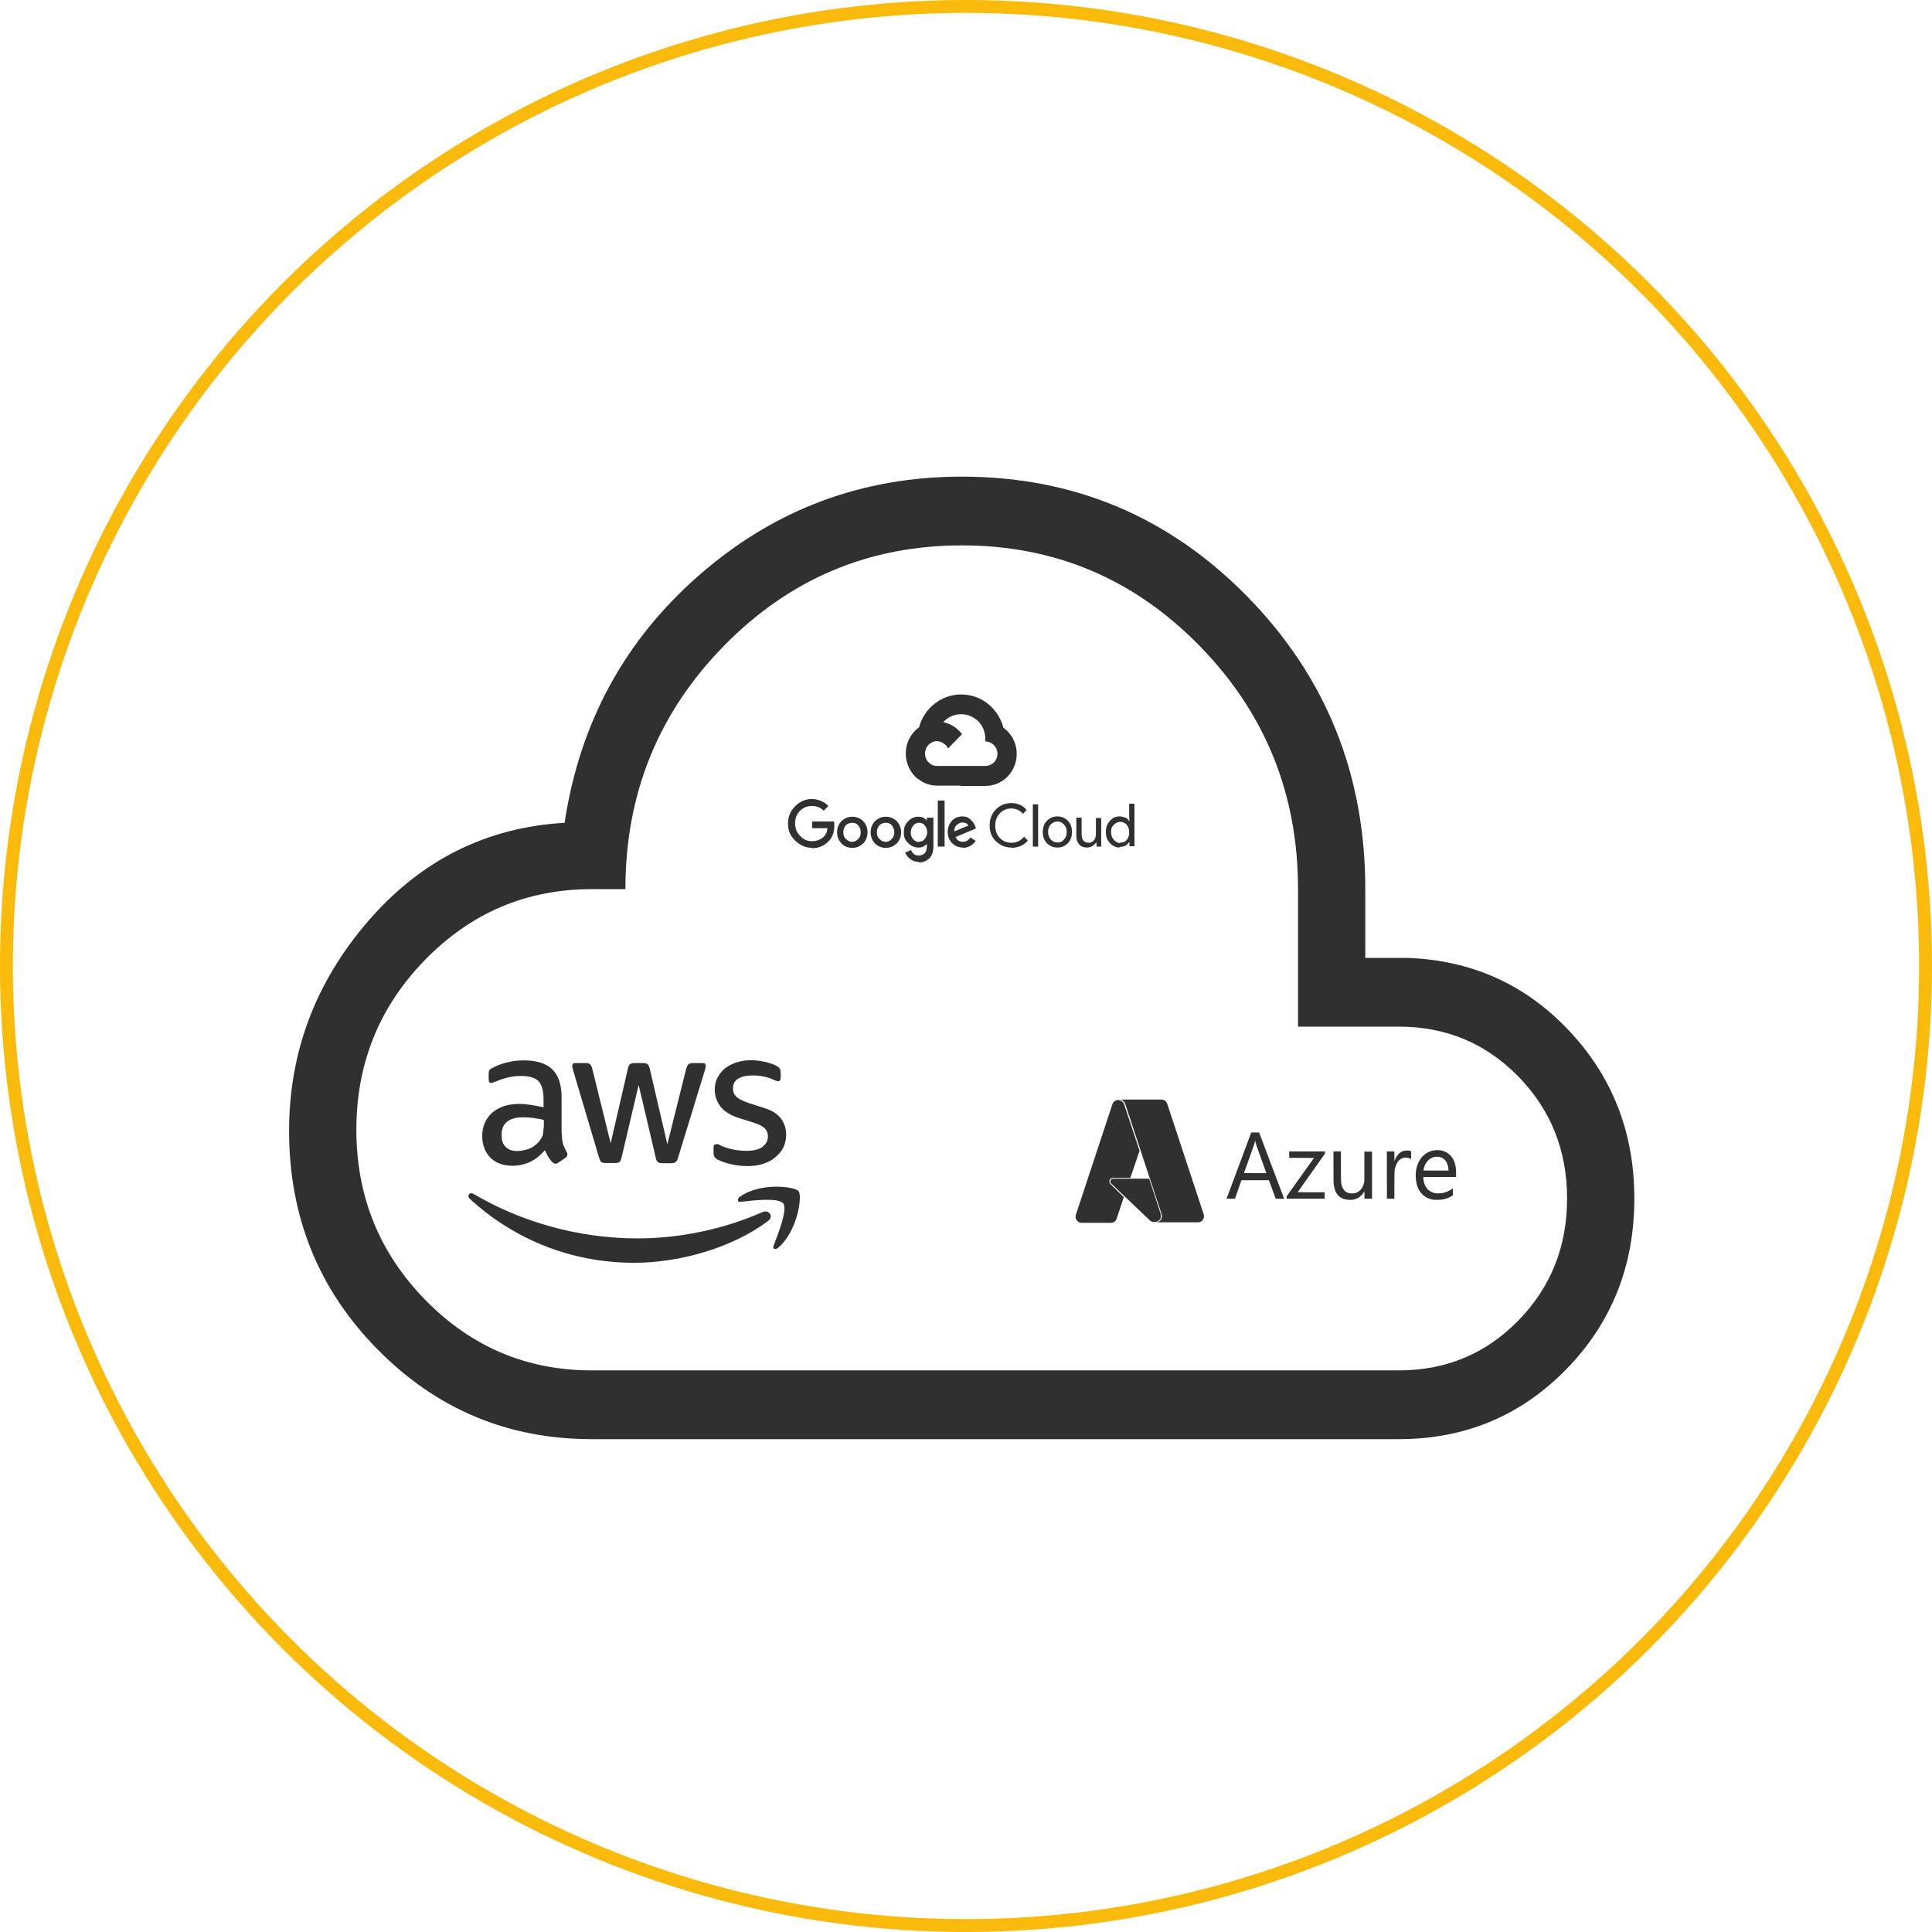 <svg width="150" height="150" viewBox="0 0 150 150" fill="none" xmlns="http://www.w3.org/2000/svg">
<circle cx="75" cy="75" r="74.5" stroke="#FABA0B"/>
<path d="M45.945 111.735C39.431 111.735 33.887 109.411 29.312 104.764C24.734 100.124 22.445 94.471 22.445 87.806C22.445 81.689 24.491 76.26 28.581 71.52C32.672 66.78 37.757 64.234 43.836 63.882C45.009 56.106 48.508 49.683 54.332 44.612C60.157 39.541 66.935 37.006 74.668 37.006C83.378 37.006 90.778 40.118 96.867 46.342C102.956 52.566 106.001 60.129 106.001 69.033V74.371H109.218C114.217 74.534 118.412 76.411 121.803 80.002C125.194 83.592 126.89 87.943 126.89 93.053C126.89 98.287 125.125 102.711 121.594 106.323C118.057 109.931 113.73 111.735 108.612 111.735H45.945ZM45.945 106.397H108.612C112.268 106.397 115.357 105.107 117.881 102.527C120.405 99.947 121.668 96.789 121.668 93.053C121.668 89.316 120.405 86.158 117.881 83.578C115.357 80.998 112.268 79.708 108.612 79.708H100.779V69.033C100.779 61.649 98.232 55.354 93.138 50.148C88.045 44.941 81.888 42.34 74.668 42.344C67.447 42.347 61.29 44.95 56.197 50.153C51.103 55.355 48.556 61.649 48.556 69.033H45.945C40.897 69.033 36.589 70.856 33.02 74.504C29.452 78.151 27.668 82.555 27.668 87.715C27.668 92.875 29.452 97.278 33.02 100.926C36.589 104.574 40.897 106.397 45.945 106.397Z" fill="#303030"/>
<path d="M43.628 88.022C43.628 88.351 43.654 88.614 43.718 88.837C43.782 88.995 43.872 89.206 43.988 89.442C44.04 89.495 44.053 89.574 44.053 89.64C44.053 89.732 44.001 89.811 43.885 89.903L43.345 90.271C43.268 90.323 43.191 90.35 43.126 90.35C43.036 90.35 42.959 90.297 42.869 90.218C42.753 90.087 42.65 89.955 42.56 89.811C42.483 89.666 42.393 89.495 42.303 89.298C41.634 90.1 40.797 90.508 39.781 90.508C39.06 90.508 38.494 90.297 38.07 89.876C37.658 89.456 37.439 88.89 37.439 88.18C37.439 87.457 37.697 86.865 38.211 86.391C38.739 85.944 39.434 85.707 40.308 85.707C40.604 85.707 40.874 85.734 41.222 85.786C41.518 85.826 41.865 85.892 42.2 85.971V85.339C42.2 84.668 42.071 84.234 41.801 83.932C41.518 83.656 41.068 83.537 40.411 83.537C40.103 83.537 39.794 83.577 39.485 83.643C39.163 83.722 38.855 83.814 38.559 83.945C38.417 83.998 38.301 84.037 38.263 84.05C38.198 84.077 38.16 84.077 38.121 84.077C38.005 84.077 37.941 83.998 37.941 83.814V83.38C37.941 83.248 37.954 83.143 38.005 83.077C38.044 83.011 38.121 82.959 38.237 82.919C38.546 82.735 38.893 82.604 39.318 82.499C39.755 82.382 40.204 82.324 40.656 82.328C41.672 82.328 42.419 82.564 42.895 83.038C43.371 83.511 43.602 84.234 43.602 85.195V88.022H43.628ZM40.154 89.363C40.437 89.363 40.72 89.311 41.029 89.206C41.338 89.1 41.608 88.903 41.84 88.64C41.981 88.469 42.084 88.285 42.161 88.075C42.161 87.864 42.225 87.614 42.225 87.312V86.957C41.968 86.865 41.711 86.865 41.428 86.799C41.163 86.769 40.897 86.752 40.63 86.746C40.051 86.746 39.639 86.865 39.356 87.102C39.073 87.338 38.945 87.667 38.945 88.101C38.945 88.522 39.035 88.837 39.253 89.035C39.459 89.258 39.755 89.363 40.154 89.363ZM47.025 90.297C46.9 90.301 46.776 90.274 46.664 90.218C46.626 90.153 46.562 90.034 46.51 89.876L44.503 83.117C44.451 82.919 44.426 82.827 44.426 82.762C44.426 82.617 44.49 82.538 44.632 82.538H45.468C45.635 82.538 45.751 82.564 45.802 82.63C45.88 82.683 45.931 82.801 45.983 82.972L47.411 88.758L48.749 82.972C48.787 82.801 48.839 82.683 48.916 82.63C48.98 82.578 49.096 82.538 49.238 82.538H49.945C50.1 82.538 50.215 82.564 50.28 82.63C50.344 82.683 50.408 82.801 50.447 82.972L51.811 88.837L53.278 82.972C53.329 82.801 53.394 82.683 53.445 82.63C53.522 82.578 53.625 82.538 53.779 82.538H54.577C54.719 82.538 54.796 82.617 54.796 82.762C54.796 82.801 54.783 82.854 54.77 82.919C54.77 82.919 54.745 83.025 54.719 83.117L52.647 89.876C52.596 90.06 52.544 90.153 52.454 90.218C52.403 90.271 52.287 90.31 52.145 90.31H51.412C51.245 90.31 51.168 90.284 51.065 90.218C50.978 90.124 50.924 90.004 50.91 89.876L49.585 84.234L48.26 89.863C48.221 90.034 48.17 90.153 48.105 90.218C47.999 90.277 47.879 90.305 47.758 90.297H47.025ZM58.025 90.534C57.601 90.534 57.125 90.481 56.7 90.376C56.276 90.271 55.941 90.153 55.722 90.034C55.611 89.979 55.517 89.892 55.452 89.784C55.417 89.71 55.4 89.629 55.401 89.548V89.1C55.401 88.916 55.465 88.837 55.594 88.837H55.748C55.8 88.837 55.877 88.903 55.967 88.943C56.25 89.074 56.572 89.179 56.906 89.245C57.253 89.311 57.601 89.35 57.922 89.35C58.463 89.35 58.887 89.258 59.17 89.061C59.466 88.837 59.621 88.588 59.621 88.232C59.621 87.983 59.531 87.785 59.389 87.614C59.235 87.457 58.939 87.299 58.527 87.167L57.279 86.773C56.662 86.562 56.198 86.273 55.915 85.878C55.639 85.513 55.49 85.064 55.491 84.603C55.491 84.234 55.568 83.919 55.722 83.643C55.877 83.353 56.083 83.117 56.314 82.919C56.597 82.722 56.88 82.578 57.228 82.472C57.562 82.367 57.922 82.314 58.308 82.314C58.489 82.314 58.682 82.328 58.887 82.354C59.068 82.38 59.248 82.42 59.428 82.446C59.608 82.499 59.762 82.538 59.917 82.591C60.071 82.643 60.174 82.696 60.277 82.748C60.393 82.814 60.483 82.88 60.534 82.959C60.586 83.038 60.611 83.13 60.611 83.248V83.669C60.611 83.853 60.547 83.945 60.419 83.945C60.354 83.945 60.238 83.906 60.084 83.84C59.608 83.616 59.055 83.498 58.45 83.498C57.961 83.498 57.601 83.577 57.305 83.748C57.047 83.906 56.906 84.169 56.906 84.524C56.906 84.774 56.996 84.984 57.163 85.142C57.331 85.313 57.652 85.471 58.103 85.629L59.325 86.023C59.943 86.207 60.38 86.496 60.65 86.865C60.907 87.22 61.036 87.627 61.036 88.088C61.036 88.456 60.959 88.798 60.817 89.1C60.663 89.39 60.457 89.653 60.174 89.863C59.93 90.087 59.608 90.245 59.248 90.363C58.887 90.481 58.45 90.534 58.025 90.534ZM59.634 94.795C56.816 96.912 52.724 98.043 49.238 98.043C44.284 98.043 39.845 96.176 36.487 93.085C36.217 92.835 36.461 92.507 36.783 92.704C40.411 94.847 44.876 96.149 49.508 96.149C52.634 96.149 56.07 95.492 59.222 94.098C59.698 93.901 60.097 94.44 59.634 94.795ZM60.817 93.44C60.444 92.954 58.424 93.204 57.511 93.309C57.24 93.348 57.202 93.098 57.446 92.914C59.055 91.77 61.705 92.125 62.001 92.48C62.31 92.875 61.924 95.584 60.419 96.873C60.174 97.07 59.955 96.965 60.058 96.728C60.406 95.834 61.165 93.887 60.817 93.44Z" fill="#303030"/>
<g clip-path="url(#clip0_6035_1863)">
<path d="M104.698 93.155C104.042 93.112 103.661 92.731 103.56 92.017C103.533 91.828 103.533 91.823 103.53 90.591L103.528 89.398H104.108L104.11 90.552C104.112 91.591 104.113 91.713 104.123 91.786C104.162 92.083 104.241 92.283 104.375 92.426C104.482 92.54 104.608 92.608 104.781 92.643C104.863 92.66 105.096 92.66 105.171 92.643C105.339 92.608 105.492 92.523 105.612 92.398C105.754 92.254 105.859 92.048 105.91 91.816L105.927 91.738L105.929 90.575L105.931 89.411H106.523V93.069H105.937V92.778C105.937 92.581 105.935 92.489 105.931 92.49C105.917 92.506 105.906 92.524 105.897 92.543C105.79 92.737 105.633 92.897 105.443 93.006C105.222 93.131 105 93.175 104.698 93.155H104.698ZM111.352 93.152C111.113 93.132 110.883 93.055 110.678 92.927C110.258 92.662 110.01 92.225 109.937 91.624C109.912 91.416 109.909 91.136 109.93 90.959C109.977 90.564 110.129 90.176 110.345 89.899C110.401 89.828 110.527 89.7 110.596 89.643C110.784 89.49 111.003 89.384 111.237 89.331C111.373 89.301 111.612 89.287 111.756 89.3C112.119 89.335 112.451 89.509 112.677 89.783C112.907 90.062 113.033 90.451 113.049 90.931C113.051 91.006 113.052 91.138 113.05 91.224L113.047 91.38L111.777 91.382L110.507 91.383V91.441C110.51 91.629 110.549 91.815 110.622 91.988C110.684 92.136 110.792 92.296 110.88 92.374C111.06 92.534 111.286 92.631 111.524 92.652C111.613 92.661 111.842 92.651 111.944 92.635C112.231 92.592 112.503 92.477 112.737 92.302C112.764 92.281 112.789 92.262 112.794 92.26C112.8 92.255 112.801 92.308 112.801 92.53V92.805L112.741 92.843C112.482 93.005 112.192 93.108 111.89 93.144C111.798 93.156 111.462 93.161 111.352 93.152ZM112.457 90.831C112.457 90.536 112.336 90.208 112.163 90.039C112.04 89.919 111.883 89.841 111.715 89.817C111.631 89.804 111.455 89.809 111.367 89.827C111.187 89.862 111.021 89.952 110.892 90.085C110.75 90.229 110.642 90.405 110.578 90.599C110.554 90.67 110.526 90.786 110.517 90.851L110.513 90.882H112.457L112.457 90.831ZM95.231 93.06L96.19 90.49L97.145 87.928H97.759L97.785 87.995C97.863 88.198 99.698 93.063 99.698 93.066C99.698 93.067 99.551 93.069 99.371 93.069H99.044L98.78 92.349L98.516 91.63H96.386L96.377 91.655C96.371 91.668 96.258 91.992 96.126 92.374L95.883 93.068H95.556C95.297 93.068 95.229 93.067 95.231 93.06ZM98.321 91.082C98.321 91.081 98.143 90.588 97.925 89.987C97.519 88.862 97.496 88.795 97.464 88.614C97.449 88.53 97.441 88.527 97.432 88.604C97.42 88.688 97.401 88.771 97.377 88.852C97.366 88.886 97.183 89.399 96.969 89.993C96.839 90.354 96.709 90.716 96.581 91.078C96.581 91.081 96.973 91.084 97.451 91.084C97.93 91.084 98.321 91.083 98.321 91.082ZM99.895 92.975V92.881L100.956 91.392L102.018 89.903L101.057 89.899L100.096 89.896L100.094 89.647L100.093 89.398H102.872V89.567L101.81 91.064C101.227 91.888 100.749 92.563 100.749 92.564C100.749 92.566 101.221 92.567 101.798 92.567H102.846V93.069H99.895V92.975ZM107.682 93.064C107.679 93.062 107.677 92.236 107.677 91.229V89.398H108.257V89.776C108.257 89.984 108.26 90.153 108.263 90.153C108.266 90.153 108.28 90.119 108.294 90.078C108.361 89.884 108.472 89.71 108.618 89.568C108.744 89.444 108.904 89.363 109.076 89.336C109.126 89.328 109.168 89.326 109.267 89.329C109.392 89.332 109.458 89.341 109.534 89.367L109.558 89.375V89.989L109.489 89.954C109.37 89.893 109.238 89.866 109.105 89.876C109.012 89.88 108.95 89.893 108.876 89.921C108.724 89.978 108.595 90.086 108.51 90.226C108.38 90.443 108.298 90.686 108.268 90.938C108.263 90.982 108.26 91.336 108.259 92.035L108.257 93.069H107.972C107.814 93.069 107.684 93.067 107.682 93.064ZM86.914 85.367C87.011 85.367 87.107 85.398 87.186 85.457C87.265 85.515 87.325 85.597 87.356 85.691L90.189 94.273C90.213 94.345 90.22 94.421 90.209 94.496C90.198 94.571 90.169 94.642 90.126 94.704C90.083 94.765 90.026 94.815 89.96 94.85C89.894 94.884 89.821 94.902 89.747 94.902H93.013C93.124 94.902 93.232 94.861 93.317 94.786C93.401 94.712 93.457 94.609 93.474 94.496C93.485 94.421 93.478 94.345 93.454 94.273L90.621 85.691C90.59 85.597 90.531 85.515 90.451 85.457C90.372 85.398 90.277 85.367 90.179 85.367H86.914ZM86.808 85.404C86.711 85.404 86.615 85.436 86.536 85.494C86.457 85.552 86.397 85.634 86.366 85.729L83.532 94.31C83.509 94.382 83.502 94.458 83.513 94.533C83.524 94.608 83.552 94.679 83.595 94.74C83.638 94.802 83.695 94.852 83.761 94.886C83.827 94.921 83.9 94.939 83.974 94.939H86.254C86.352 94.939 86.447 94.907 86.526 94.849C86.606 94.791 86.665 94.709 86.697 94.614L87.251 92.944L86.192 91.907C86.173 91.887 86.085 91.723 86.163 91.584C86.251 91.45 86.396 91.45 86.396 91.45H87.76L88.476 89.342L87.252 85.662C87.249 85.644 87.18 85.551 87.072 85.478C86.964 85.404 86.808 85.404 86.808 85.404H86.808ZM86.423 91.513C86.38 91.513 86.338 91.526 86.302 91.551C86.267 91.576 86.239 91.611 86.223 91.652C86.207 91.693 86.204 91.738 86.214 91.781C86.223 91.824 86.245 91.863 86.277 91.894L89.262 94.742C89.349 94.824 89.459 94.873 89.578 94.873C89.578 94.873 89.679 94.88 89.74 94.87C89.883 94.847 90.018 94.728 90.063 94.677C90.178 94.521 90.126 94.278 90.126 94.278L89.222 91.513L86.423 91.513Z" fill="#303030"/>
</g>
<path d="M75.798 55.866H76.064L76.811 55.102L76.86 54.781C76.281 54.239 75.485 53.918 74.616 53.918C73.072 53.918 71.745 55.003 71.359 56.458C71.432 56.408 71.625 56.433 71.625 56.433L73.121 56.187C73.121 56.187 73.193 56.063 73.241 56.063C73.917 55.324 75.026 55.249 75.798 55.866Z" fill="#303030"/>
<path d="M77.9 56.458C77.707 55.817 77.369 55.225 76.862 54.781L75.801 55.866C76.259 56.236 76.501 56.779 76.501 57.37V57.568C77.007 57.568 77.441 57.987 77.441 58.529C77.441 59.047 77.031 59.466 76.501 59.466H74.619L74.426 59.664V60.822L74.619 61.02H76.501C77.851 61.02 78.937 59.91 78.937 58.529C78.937 57.691 78.527 56.926 77.876 56.483L77.9 56.458Z" fill="#303030"/>
<path d="M72.761 60.995H74.642V59.467H72.761C72.616 59.467 72.495 59.442 72.375 59.393L72.109 59.467L71.361 60.231L71.289 60.477C71.699 60.823 72.23 60.995 72.761 60.995Z" fill="#303030"/>
<path d="M72.759 56.014C71.408 56.014 70.323 57.123 70.323 58.504C70.323 59.293 70.685 60.033 71.288 60.502L72.373 59.392C72.036 59.219 71.819 58.899 71.819 58.504C71.819 57.986 72.229 57.542 72.759 57.542C73.121 57.567 73.459 57.789 73.604 58.11L74.689 57C74.255 56.408 73.531 56.014 72.759 56.014ZM63.061 65.828C62.555 65.828 62.12 65.63 61.734 65.26C61.349 64.891 61.18 64.472 61.18 63.929C61.18 63.386 61.373 62.967 61.734 62.597C62.096 62.228 62.555 62.03 63.061 62.03C63.52 62.055 63.978 62.228 64.316 62.573L63.954 62.943C63.713 62.696 63.399 62.573 63.037 62.573C62.675 62.573 62.362 62.696 62.096 62.967C61.855 63.214 61.71 63.584 61.734 63.929C61.734 64.299 61.855 64.644 62.12 64.891C62.362 65.187 62.7 65.31 63.037 65.31C63.423 65.31 63.713 65.187 63.978 64.94C64.123 64.792 64.219 64.57 64.243 64.299H63.061V63.781H64.75C64.774 63.88 64.774 63.978 64.774 64.102C64.774 64.619 64.629 65.014 64.34 65.31C64.002 65.655 63.592 65.852 63.061 65.852V65.828ZM67.018 65.483C66.776 65.704 66.511 65.828 66.173 65.828C65.836 65.828 65.546 65.704 65.329 65.483C65.112 65.26 64.991 64.965 64.991 64.619C64.991 64.274 65.112 63.978 65.329 63.756C65.546 63.535 65.836 63.411 66.173 63.411C66.511 63.411 66.801 63.535 67.018 63.756C67.235 63.978 67.356 64.274 67.356 64.619C67.356 64.965 67.235 65.26 67.018 65.483ZM65.691 65.137C65.812 65.285 65.98 65.359 66.149 65.359C66.342 65.359 66.487 65.285 66.632 65.137C66.776 64.989 66.825 64.817 66.825 64.619C66.825 64.397 66.752 64.225 66.632 64.077C66.511 63.929 66.342 63.88 66.149 63.88C65.98 63.88 65.787 63.954 65.667 64.077C65.546 64.225 65.474 64.397 65.474 64.619C65.474 64.841 65.546 65.014 65.667 65.137H65.691ZM69.623 65.483C69.382 65.704 69.117 65.828 68.779 65.828C68.441 65.828 68.152 65.704 67.934 65.483C67.717 65.26 67.597 64.965 67.597 64.619C67.597 64.274 67.717 63.978 67.934 63.756C68.152 63.535 68.441 63.411 68.779 63.411C69.117 63.411 69.406 63.535 69.623 63.756C69.84 63.978 69.961 64.274 69.961 64.619C69.961 64.965 69.84 65.26 69.623 65.483ZM68.296 65.137C68.417 65.285 68.586 65.359 68.755 65.359C68.948 65.359 69.093 65.285 69.237 65.137C69.382 64.989 69.43 64.817 69.43 64.619C69.43 64.397 69.358 64.225 69.237 64.077C69.117 63.929 68.948 63.88 68.755 63.88C68.586 63.88 68.393 63.954 68.272 64.077C68.152 64.225 68.079 64.397 68.079 64.619C68.079 64.841 68.152 65.014 68.272 65.137H68.296ZM71.336 66.913C71.071 66.913 70.854 66.839 70.661 66.691C70.468 66.543 70.347 66.37 70.275 66.198L70.733 66C70.781 66.124 70.854 66.222 70.95 66.296C71.095 66.407 71.167 66.419 71.336 66.419C71.529 66.419 71.698 66.346 71.794 66.247C71.891 66.148 71.963 65.951 71.963 65.704V65.532H71.939C71.794 65.704 71.577 65.803 71.312 65.803C70.998 65.803 70.733 65.68 70.516 65.458C70.275 65.26 70.154 64.94 70.178 64.619C70.154 64.299 70.275 63.978 70.516 63.756C70.733 63.51 70.998 63.411 71.312 63.411C71.457 63.411 71.577 63.436 71.674 63.485C71.819 63.559 71.867 63.608 71.939 63.682H71.963V63.485H72.47V65.68C72.47 66.099 72.373 66.419 72.156 66.641C71.939 66.839 71.674 66.962 71.336 66.962V66.913ZM71.36 65.335C71.529 65.359 71.698 65.285 71.794 65.137C71.915 64.989 71.987 64.817 71.987 64.619C71.987 64.397 71.915 64.225 71.794 64.077C71.698 63.954 71.529 63.88 71.36 63.88C71.167 63.88 71.022 63.954 70.902 64.102C70.781 64.249 70.709 64.422 70.709 64.644C70.709 64.841 70.781 65.039 70.902 65.162C71.022 65.285 71.191 65.384 71.36 65.384V65.335ZM73.338 62.154V65.729H72.808V62.154H73.338ZM74.762 65.803C74.424 65.803 74.135 65.68 73.917 65.458C73.7 65.236 73.58 64.94 73.58 64.595C73.58 64.249 73.7 63.954 73.917 63.707C74.11 63.51 74.4 63.386 74.713 63.386C74.858 63.386 75.003 63.411 75.124 63.461C75.22 63.535 75.317 63.584 75.413 63.682C75.486 63.756 75.558 63.83 75.606 63.929C75.654 64.003 75.703 64.077 75.727 64.176L75.775 64.323L74.183 64.989C74.303 65.236 74.496 65.359 74.762 65.359C75.003 65.359 75.196 65.236 75.341 65.014L75.751 65.285C75.654 65.433 75.534 65.556 75.365 65.655C75.196 65.754 75.003 65.828 74.762 65.828V65.803ZM74.11 64.545L75.172 64.102C75.148 64.028 75.075 63.954 75.003 63.904C74.906 63.88 74.81 63.855 74.713 63.855C74.569 63.855 74.424 63.929 74.279 64.052C74.135 64.176 74.086 64.348 74.086 64.57L74.11 64.545ZM78.525 65.803C78.043 65.803 77.657 65.63 77.319 65.31C76.981 64.989 76.836 64.57 76.836 64.077C76.836 63.584 77.005 63.165 77.319 62.844C77.632 62.523 78.043 62.351 78.525 62.351C79.008 62.351 79.418 62.523 79.707 62.893L79.418 63.189C79.201 62.918 78.887 62.77 78.525 62.77C78.163 62.77 77.874 62.893 77.632 63.14C77.391 63.386 77.271 63.707 77.271 64.102C77.271 64.496 77.391 64.817 77.632 65.063C77.874 65.31 78.163 65.433 78.525 65.433C78.911 65.433 79.249 65.285 79.514 64.965L79.804 65.26C79.659 65.433 79.466 65.581 79.249 65.68C79.008 65.778 78.766 65.828 78.525 65.828V65.803ZM80.6 65.729H80.19V62.45H80.6V65.729ZM81.275 63.732C81.492 63.51 81.758 63.386 82.096 63.386C82.433 63.386 82.699 63.51 82.916 63.732C83.133 63.954 83.229 64.249 83.229 64.595C83.229 64.94 83.133 65.236 82.916 65.458C82.699 65.68 82.433 65.803 82.096 65.803C81.758 65.803 81.492 65.68 81.275 65.458C81.058 65.236 80.962 64.94 80.962 64.595C80.962 64.249 81.058 63.954 81.275 63.732ZM81.589 65.187C81.734 65.335 81.903 65.409 82.096 65.409C82.385 65.409 82.457 65.335 82.602 65.187C82.747 65.039 82.819 64.841 82.819 64.595C82.819 64.348 82.747 64.151 82.602 64.003C82.457 63.855 82.288 63.781 82.096 63.781C81.903 63.781 81.734 63.855 81.589 64.003C81.444 64.151 81.372 64.348 81.372 64.595C81.372 64.841 81.444 65.039 81.589 65.187ZM85.521 65.729H85.135V65.409H85.111C85.039 65.507 84.942 65.606 84.822 65.68C84.701 65.754 84.556 65.803 84.412 65.803C84.146 65.803 83.929 65.729 83.784 65.556C83.639 65.384 83.567 65.162 83.567 64.866V63.485H83.977V64.792C83.977 65.211 84.17 65.433 84.532 65.433C84.677 65.433 84.846 65.359 84.942 65.236C85.039 65.088 85.087 64.915 85.087 64.743V63.51H85.497V65.778L85.521 65.729ZM86.92 65.803C86.631 65.803 86.39 65.68 86.173 65.458C85.955 65.236 85.859 64.94 85.859 64.595C85.859 64.249 85.955 63.978 86.173 63.732C86.39 63.485 86.631 63.386 86.92 63.386C87.089 63.386 87.234 63.436 87.379 63.485C87.523 63.535 87.62 63.658 87.668 63.756H87.692L87.668 63.436V62.4H88.078V65.704H87.692V65.384H87.668C87.596 65.483 87.499 65.581 87.379 65.655C87.234 65.729 87.089 65.754 86.92 65.754V65.803ZM86.993 65.409C87.162 65.433 87.355 65.359 87.475 65.211C87.62 65.063 87.668 64.866 87.668 64.619C87.668 64.373 87.596 64.176 87.475 64.028C87.355 63.904 87.162 63.806 86.993 63.806C86.8 63.806 86.631 63.88 86.486 64.028C86.269 64.249 86.269 64.373 86.269 64.619C86.269 64.866 86.341 65.063 86.486 65.211C86.607 65.359 86.8 65.458 86.993 65.458V65.409Z" fill="#303030"/>
<defs>
<clipPath id="clip0_6035_1863">
<rect width="30.879" height="31.563" fill="white" transform="translate(82.84 74.371)"/>
</clipPath>
</defs>
</svg>
